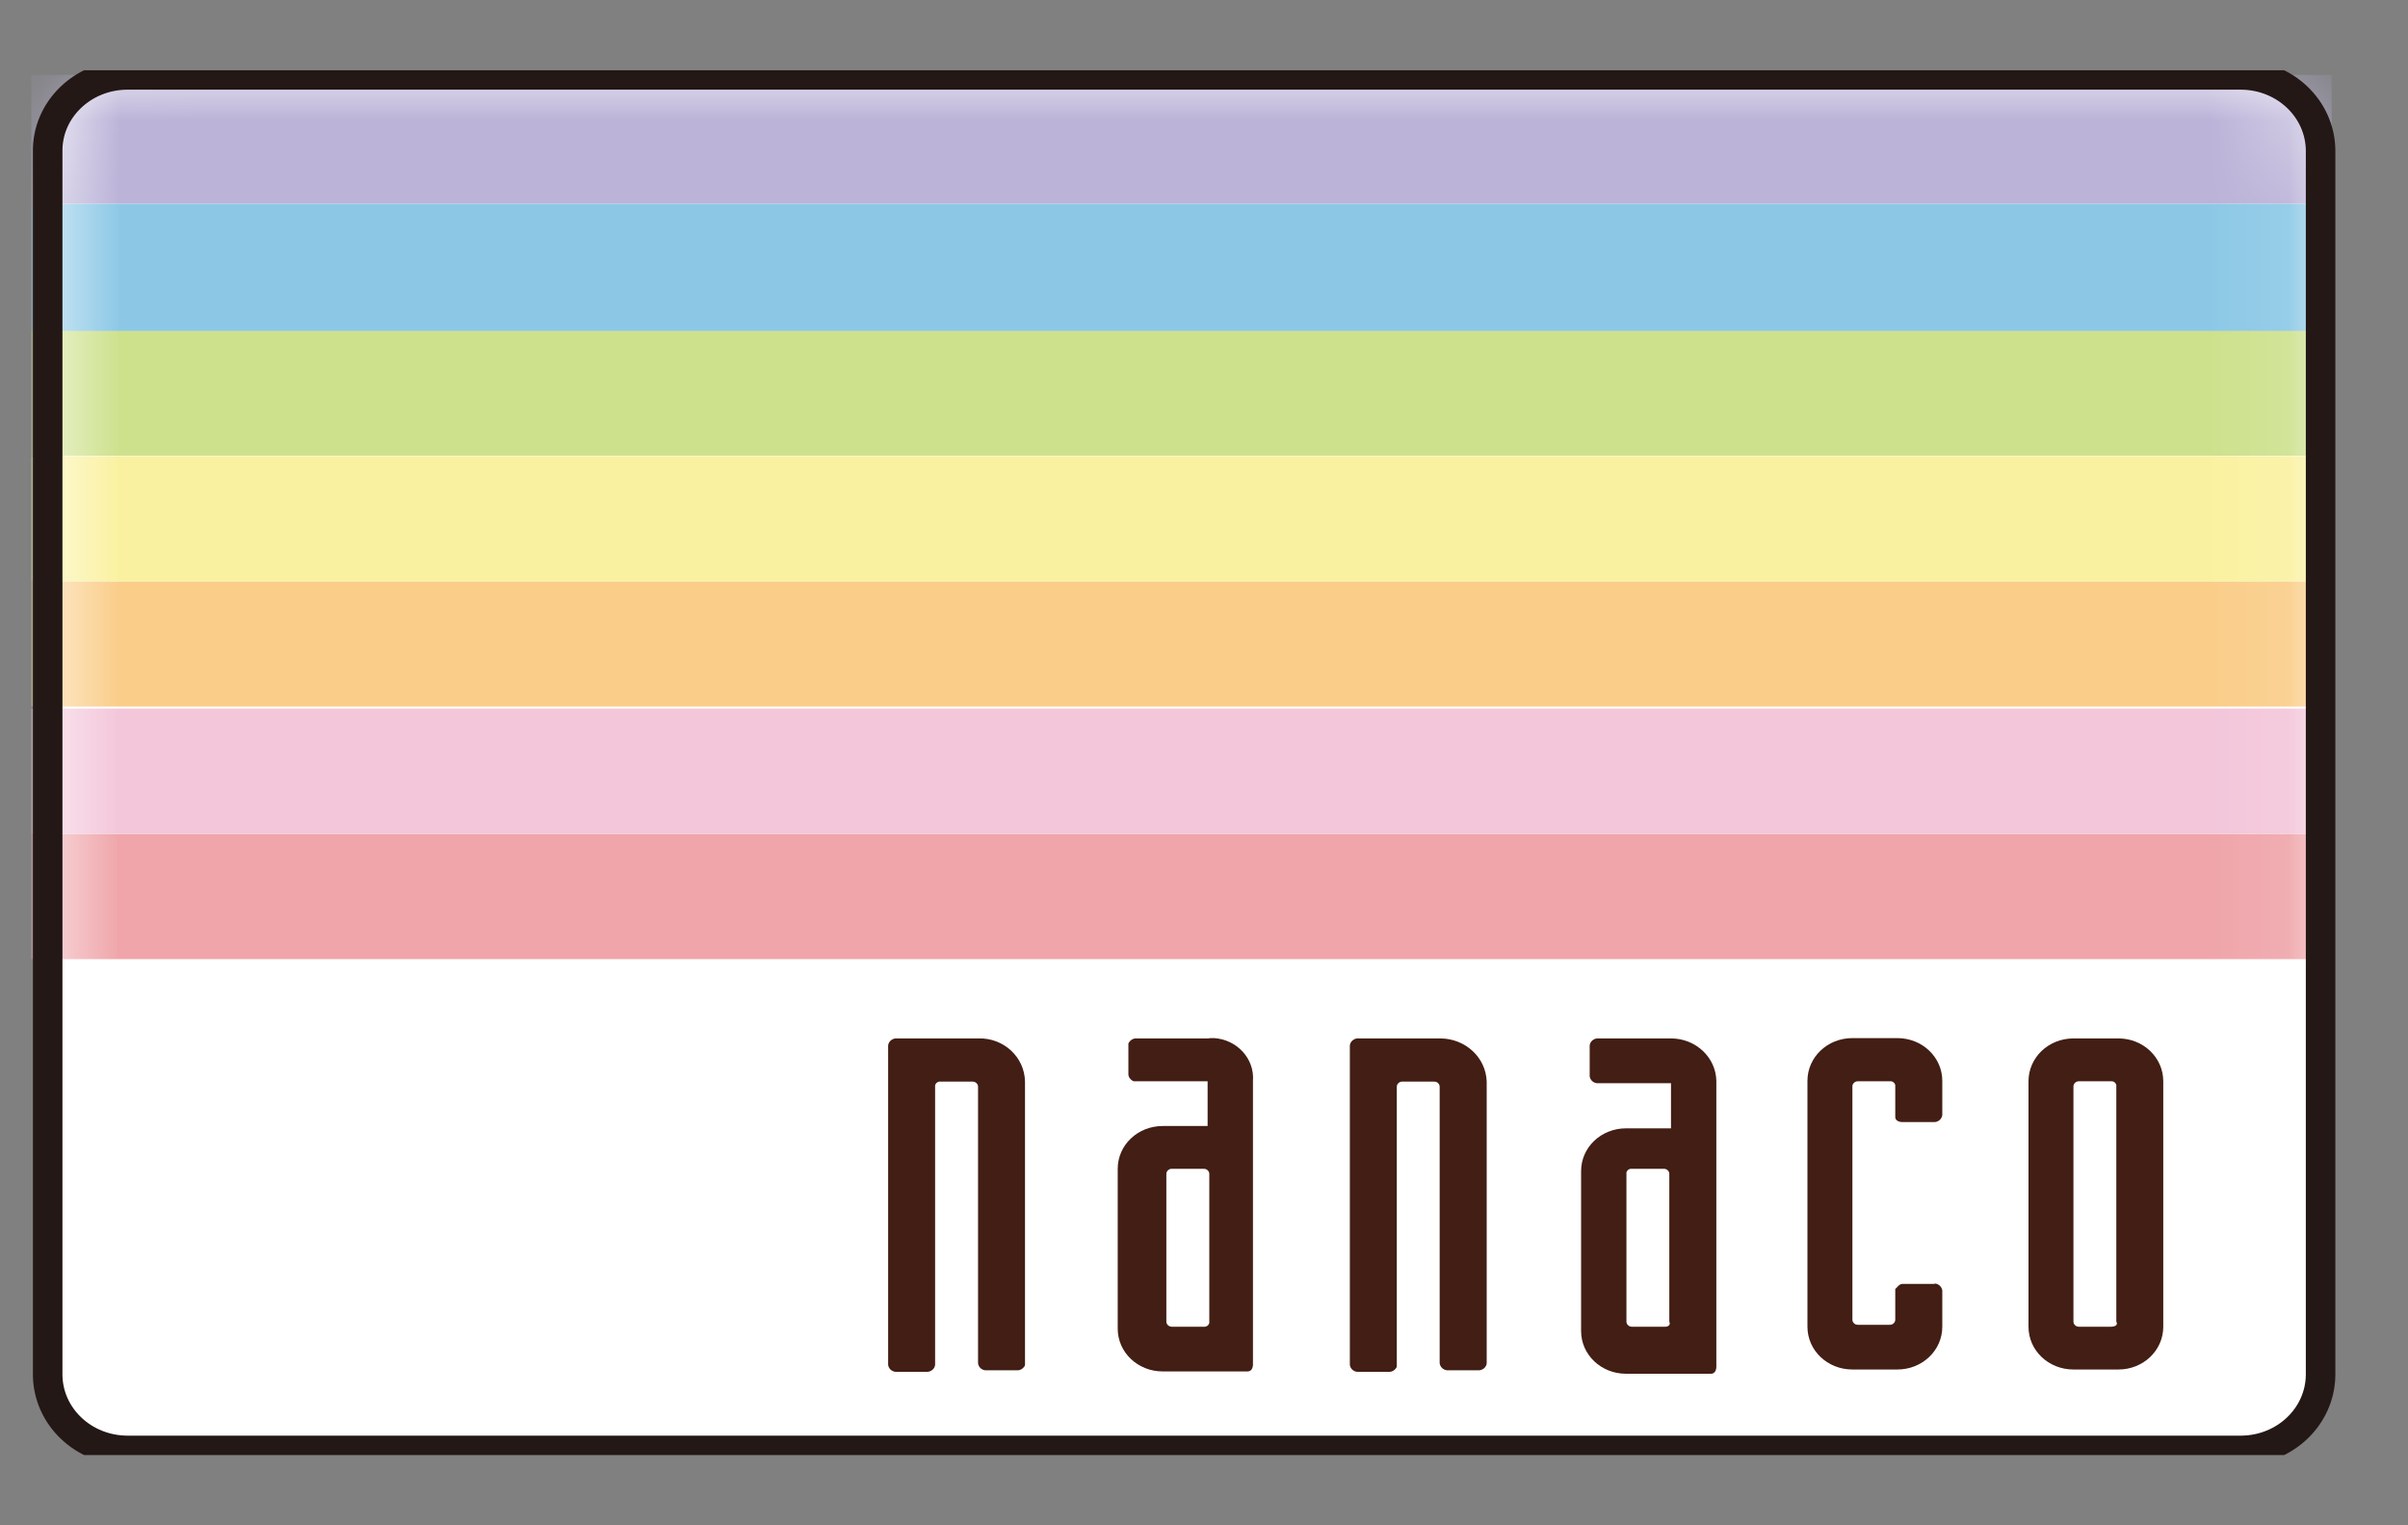 <svg width="30" height="19" viewBox="0 0 30 19" fill="none" xmlns="http://www.w3.org/2000/svg">
<rect x="0" y="0" width="30" height="19" fill="#808080" stroke="none"/>
<g clip-path="url(#clip0_3603_755)">
<path d="M28.911 17.127C28.906 17.645 28.468 18.062 27.924 18.067H1.581C1.037 18.062 0.599 17.645 0.594 17.127V1.893C0.584 1.369 1.027 0.938 1.581 0.933H27.924C28.468 0.938 28.906 1.355 28.911 1.873V17.127Z" fill="white"/>
<mask id="mask0_3603_755" style="mask-type:luminance" maskUnits="userSpaceOnUse" x="0" y="0" width="29" height="19">
<path d="M28.911 17.127C28.906 17.645 28.468 18.062 27.924 18.067H1.581C1.037 18.062 0.599 17.645 0.594 17.127V1.893C0.584 1.369 1.027 0.938 1.581 0.933H27.924C28.468 0.938 28.906 1.355 28.911 1.873V17.127Z" fill="white"/>
</mask>
<g mask="url(#mask0_3603_755)">
<path d="M29.049 10.387H0.39V11.947H29.049V10.387Z" fill="#EFA5AA"/>
<path d="M29.049 8.826H0.39V10.387H29.049V8.826Z" fill="#F3C6DA"/>
<path d="M29.049 7.242H0.39V8.802H29.049V7.242Z" fill="#FACD89"/>
<path d="M29.049 5.682H0.39V7.242H29.049V5.682Z" fill="#FAF1A0"/>
<path d="M29.049 4.117H0.39V5.677H29.049V4.117Z" fill="#CDE18D"/>
<path d="M29.049 2.537H0.39V4.122H29.049V2.537Z" fill="#8CC8E6"/>
<path d="M29.049 0.933H0.39V2.537H29.049V0.933Z" fill="#BBB3D8"/>
</g>
<path d="M26.392 12.935H25.832C25.521 12.935 25.272 13.173 25.272 13.469V16.526C25.272 16.822 25.521 17.059 25.832 17.059H26.392C26.702 17.059 26.951 16.822 26.951 16.526V13.469C26.951 13.173 26.702 12.935 26.392 12.935ZM26.3 16.526H25.898C25.862 16.526 25.832 16.497 25.832 16.463V13.531C25.832 13.498 25.862 13.469 25.898 13.469H26.3C26.331 13.464 26.361 13.488 26.366 13.517C26.366 13.522 26.366 13.527 26.366 13.531V16.463C26.392 16.507 26.346 16.526 26.3 16.526Z" fill="#421E14"/>
<path d="M24.101 15.993H23.704C23.658 15.993 23.638 16.037 23.612 16.056V16.439C23.612 16.473 23.582 16.502 23.546 16.502H23.144C23.108 16.502 23.078 16.473 23.078 16.439V13.531C23.078 13.498 23.108 13.469 23.144 13.469H23.546C23.577 13.464 23.607 13.488 23.612 13.517C23.612 13.522 23.612 13.527 23.612 13.531V13.914C23.612 13.958 23.658 13.977 23.704 13.977H24.106C24.152 13.972 24.192 13.938 24.198 13.89V13.464C24.198 13.168 23.948 12.931 23.638 12.931H23.078C22.767 12.931 22.518 13.168 22.518 13.464V16.526C22.518 16.822 22.767 17.059 23.078 17.059H23.638C23.948 17.059 24.198 16.822 24.198 16.526V16.075C24.192 16.032 24.157 15.993 24.106 15.988L24.101 15.993Z" fill="#421E14"/>
<path d="M20.818 12.935H19.896C19.851 12.94 19.81 12.974 19.805 13.023V13.405C19.81 13.449 19.845 13.488 19.896 13.493H20.818V14.055H20.258C19.947 14.055 19.698 14.292 19.698 14.588V16.579C19.698 16.875 19.947 17.112 20.258 17.112H21.317C21.362 17.112 21.383 17.069 21.383 17.025V13.464C21.378 13.173 21.128 12.935 20.818 12.935ZM20.751 16.526H20.329C20.293 16.526 20.263 16.497 20.263 16.463V14.622C20.258 14.593 20.283 14.564 20.314 14.559C20.319 14.559 20.324 14.559 20.329 14.559H20.731C20.767 14.559 20.797 14.588 20.797 14.622V16.463C20.818 16.507 20.777 16.526 20.751 16.526Z" fill="#421E14"/>
<path d="M17.942 12.935H16.908C16.863 12.94 16.822 12.974 16.817 13.023V17.001C16.822 17.044 16.857 17.083 16.908 17.088H17.31C17.351 17.088 17.387 17.059 17.402 17.025V13.536C17.402 13.502 17.433 13.473 17.468 13.473H17.87C17.906 13.473 17.936 13.502 17.936 13.536V16.982C17.942 17.025 17.977 17.064 18.028 17.069H18.43C18.476 17.064 18.517 17.03 18.522 16.982V13.473C18.512 13.168 18.252 12.935 17.942 12.935Z" fill="#421E14"/>
<path d="M15.066 12.935H14.149C14.109 12.935 14.073 12.965 14.058 12.998V13.381C14.058 13.42 14.088 13.454 14.124 13.469H15.045V14.026H14.485C14.175 14.026 13.925 14.263 13.925 14.559V16.55C13.925 16.846 14.175 17.083 14.485 17.083H15.544C15.59 17.083 15.61 17.04 15.61 16.996V13.464C15.631 13.188 15.412 12.95 15.127 12.931C15.106 12.931 15.091 12.931 15.071 12.931H15.066V12.935ZM14.999 16.526H14.597C14.562 16.526 14.531 16.497 14.531 16.463V14.622C14.531 14.588 14.562 14.559 14.597 14.559H14.999C15.035 14.559 15.066 14.588 15.066 14.622V16.463C15.071 16.492 15.045 16.521 15.015 16.526C15.01 16.526 15.005 16.526 14.999 16.526Z" fill="#421E14"/>
<path d="M12.19 12.935H11.156C11.111 12.94 11.07 12.974 11.065 13.023V17.001C11.07 17.044 11.105 17.083 11.156 17.088H11.559C11.604 17.083 11.645 17.049 11.65 17.001V13.536C11.645 13.507 11.67 13.478 11.701 13.473C11.706 13.473 11.711 13.473 11.716 13.473H12.118C12.154 13.473 12.185 13.502 12.185 13.536V16.982C12.19 17.025 12.225 17.064 12.276 17.069H12.678C12.719 17.069 12.755 17.04 12.77 17.006V13.473C12.765 13.168 12.505 12.926 12.19 12.935Z" fill="#421E14"/>
<path d="M28.911 17.127C28.906 17.645 28.468 18.062 27.924 18.067H1.581C1.037 18.062 0.599 17.645 0.594 17.127V1.893C0.584 1.369 1.027 0.938 1.581 0.933H27.924C28.468 0.938 28.906 1.355 28.911 1.873V17.127Z" stroke="#231815" stroke-width="0.368"/>
</g>
<defs>
<clipPath id="clip0_3603_755">
<rect width="28.75" height="17.25" fill="white" transform="translate(0.375 0.875)"/>
</clipPath>
</defs>
</svg>
